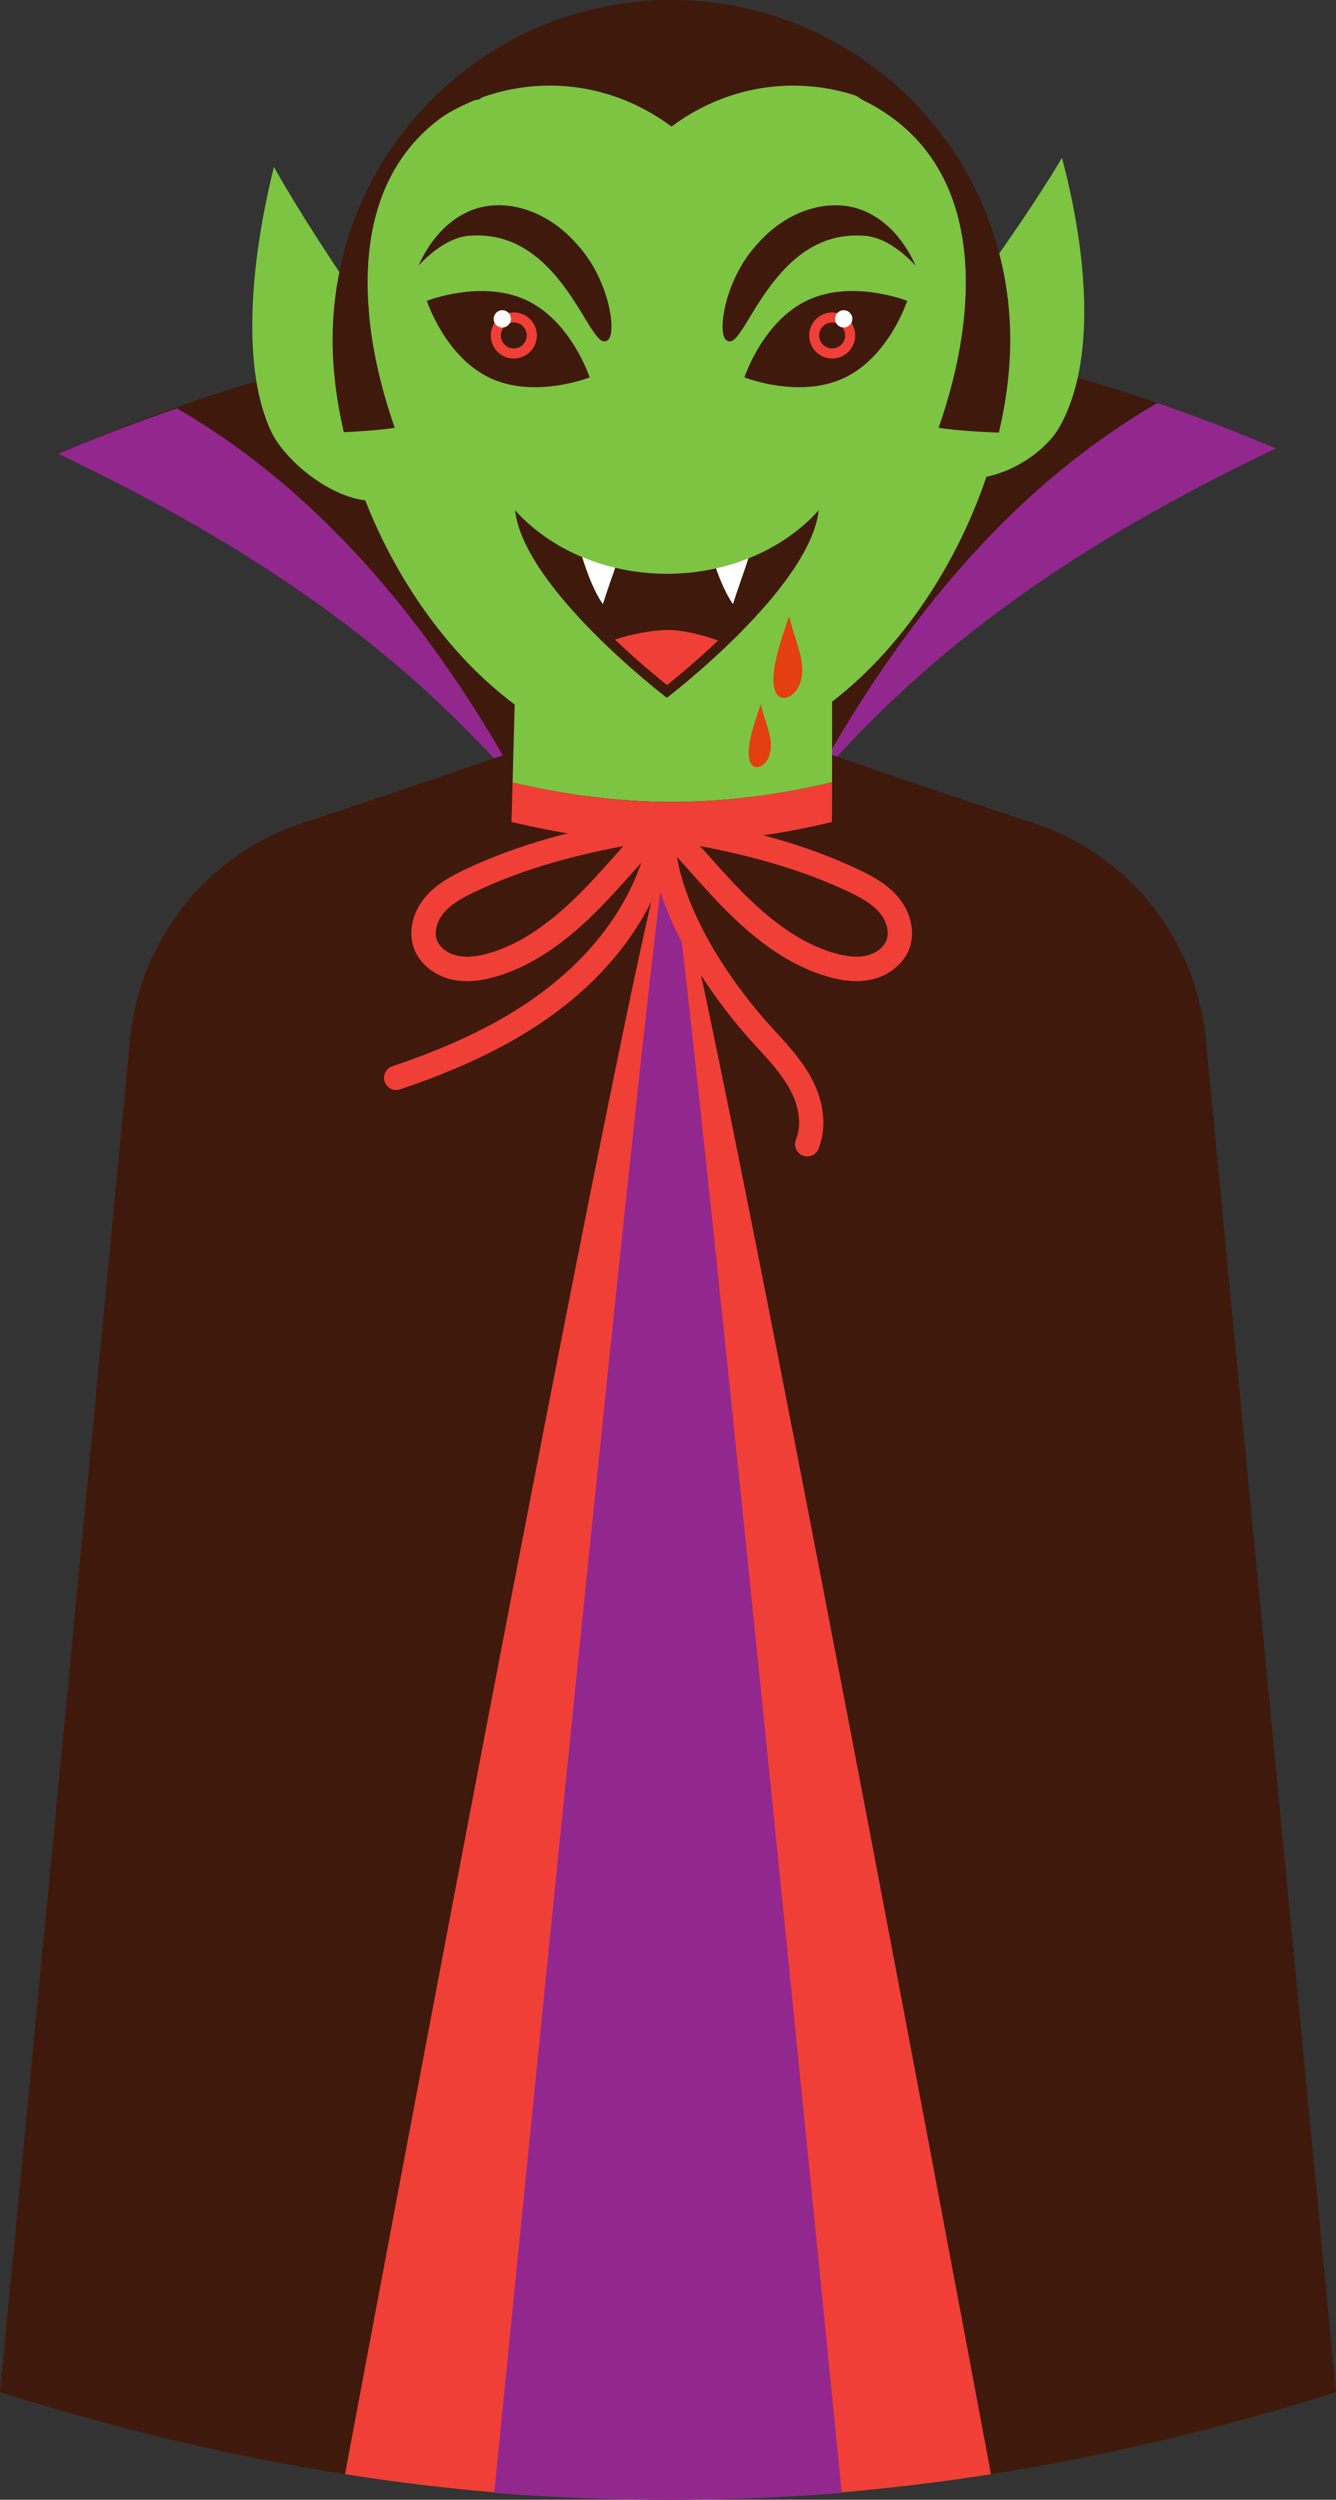 <?xml version="1.0" encoding="utf-8"?>
<!-- Generator: Adobe Illustrator 25.0.0, SVG Export Plug-In . SVG Version: 6.00 Build 0)  -->
<svg version="1.1" id="Layer_1" xmlns="http://www.w3.org/2000/svg" xmlns:xlink="http://www.w3.org/1999/xlink" x="0px" y="0px"
	 viewBox="0 0 180.99 338.42" style="enable-background:new 0 0 180.99 338.42;" xml:space="preserve">
<rect x="0" y="0" width="180.99" height="338.42" fill="#333333" stroke="none"/>
<style type="text/css">
	.st0{fill:#FF8122;}
	.st1{fill:#E33F10;}
	.st2{fill:#A15DC1;}
	.st3{fill:#FE8510;}
	.st4{fill:#FFFFFF;}
	.st5{fill:#1C1A19;}
	.st6{fill:#CECDCC;}
	.st7{fill:none;}
	.st8{fill:#E11210;}
	.st9{fill:#F2790B;}
	.st10{fill:#3A312D;}
	.st11{fill:#66605D;}
	.st12{fill:#777270;}
	.st13{fill:#474341;}
	.st14{fill:#FE5810;}
	.st15{fill:#ED7411;}
	.st16{fill:#D8670B;}
	.st17{fill:#E56D0A;}
	.st18{fill:#AD5412;}
	.st19{fill:#8A8C2D;}
	.st20{fill:#E2DBC7;}
	.st21{fill:#FDB415;}
	.st22{opacity:0.52;fill:#FDB415;}
	.st23{fill:#CE7ECE;}
	.st24{fill:#3F190B;}
	.st25{opacity:0.45;fill:#CE7ECE;}
	.st26{fill:#7CC442;}
	.st27{fill:#F37022;}
	.st28{fill:#F7ADCE;}
	.st29{fill:#92278E;}
	.st30{fill:#EA539B;}
	.st31{fill:#575757;}
	.st32{fill:#393963;}
	.st33{fill:#EF3F37;}
	.st34{opacity:0.51;}
	.st35{fill:#DBD2CA;}
	.st36{fill:#635E5C;}
	.st37{fill:#661266;}
	.st38{fill:#A333A3;}
	.st39{fill:#86B79D;}
	.st40{opacity:0.31;fill:#7CC442;}
	.st41{fill:#A1E269;}
	.st42{fill:#609E2A;}
	.st43{fill:#457C11;}
	.st44{clip-path:url(#SVGID_2_);}
	.st45{clip-path:url(#SVGID_4_);}
	.st46{fill:#9E3F9A;}
	.st47{fill:#00A1C4;}
	.st48{opacity:0.53;fill:#DBD2CA;}
	.st49{fill:#964E3E;}
	.st50{fill:#FEDD00;}
	.st51{fill:#773B29;}
	.st52{fill:#5B2515;}
	.st53{opacity:0.53;}
</style>
<g>
	<g>
		<g>
			<g>
				<path class="st24" d="M172.86,60.71c-55.9-23.64-109.3-23.4-164.95,0.73c31.83,14.79,54.81,31.71,72.32,56.46h20.86
					C118.34,92.95,141.14,75.8,172.86,60.71z"/>
			</g>
		</g>
		<g>
			<path class="st29" d="M172.86,60.71c-5.38-2.27-10.73-4.32-16.07-6.15c-20.53,11.91-35.46,30.89-46.98,51.97
				C125.87,87.54,146.21,73.39,172.86,60.71z"/>
		</g>
		<g>
			<path class="st29" d="M7.9,61.43c5.38-2.27,10.73-4.32,16.07-6.15C44.5,67.2,59.43,86.17,70.95,107.26
				C54.89,88.26,34.55,74.11,7.9,61.43z"/>
		</g>
	</g>
	<g>
		<g>
			<path class="st24" d="M180.99,323.84c-15.79,4.99-31.32,8.69-46.74,11.12c-6.76,1.07-13.5,1.88-20.22,2.46
				c-7.05,0.59-14.06,0.93-21.08,0.97c-1.64,0.03-3.27,0.03-4.89,0c-7.04-0.05-14.06-0.38-21.1-0.97
				c-6.72-0.58-13.46-1.39-20.22-2.46c-15.41-2.43-30.94-6.13-46.74-11.12c5.88-61.01,11.76-122.01,17.61-183.02
				c1.32-13.7,10.46-25.13,23.29-29.36c15.18-5.01,30.28-10.23,45.37-15.51c1.4-0.5,2.83-0.99,4.23-1.49c1.4,0.5,2.79,0.99,4.2,1.47
				c15.08,5.3,30.18,10.52,45.38,15.53c12.84,4.23,21.97,15.66,23.29,29.36C169.22,201.83,175.11,262.84,180.99,323.84z"/>
		</g>
	</g>
	<path class="st33" d="M134.25,334.96c-6.76,1.07-13.5,1.88-20.22,2.46c-7.05,0.59-14.06,0.93-21.08,0.97
		c-1.64,0.03-3.27,0.03-4.89,0c-7.04-0.05-14.06-0.38-21.1-0.97c-6.72-0.58-13.46-1.39-20.22-2.46
		c4.61-24.63,41.3-220.55,43.76-220.97C92.98,114.4,129.64,310.33,134.25,334.96z"/>
	<path class="st29" d="M114.03,337.5c-15.71,1.23-31.36,1.23-47.07,0c0,0,22.14-223.06,23.54-223.52
		C91.9,114.44,114.03,337.5,114.03,337.5z"/>
	<g>
		<g>
			<g>
				<path class="st26" d="M112.75,71.46c-14.68,3.62-27.59,3.86-42.39,0.75c-0.31,11.24-0.61,22.49-0.92,33.73
					c15.07,3.5,28.22,3.5,43.28-0.03C112.73,94.43,112.74,82.94,112.75,71.46z"/>
				<path class="st33" d="M112.72,105.91c-15.06,3.53-28.21,3.54-43.28,0.03c-0.06,2.13-0.09,3.2-0.15,5.33
					c14.99,3.62,28.43,3.63,43.42,0.01C112.72,109.13,112.72,108.06,112.72,105.91z"/>
			</g>
		</g>
		<g>
			<path class="st26" d="M116.84,13.51l-9.22-5.96L76.01,8.2l-12.2,5.31c-16.95,8.24-15.97,28.32-10.32,44.41
				c-2.28,0.33-4.59,0.48-6.9,0.59c5.19,22.19,23.09,44.5,44.38,44.5c21.27,0,39.16-22.27,44.37-44.44
				c-2.74-0.11-5.48-0.26-8.17-0.65C132.81,41.83,133.79,21.75,116.84,13.51z"/>
			<g>
				<path class="st24" d="M74.47,11.59c6.11,0,11.78,2.04,16.5,5.54c4.71-3.5,10.39-5.54,16.5-5.54c11.3,0,21.11,6.98,26.09,17.24
					C126.76,11.93,110.26,0,90.96,0c-19.29,0-35.8,11.93-42.58,28.83C53.36,18.57,63.17,11.59,74.47,11.59z"/>
				<g>
					<g>
						<path class="st7" d="M48.38,28.83c-2.22,4.57-3.48,9.79-3.48,15.34c0,1.34,0.08,2.7,0.23,4.08c-0.04-0.76-0.06-1.51-0.06-2.26
							C45.06,39.92,46.25,34.13,48.38,28.83z"/>
					</g>
				</g>
				<g>
					<g>
						<path class="st7" d="M136.81,48.25c0.14-1.38,0.23-2.74,0.23-4.08c0-5.55-1.26-10.77-3.48-15.34
							c2.13,5.31,3.31,11.09,3.31,17.16C136.86,46.74,136.84,47.49,136.81,48.25z"/>
					</g>
				</g>
			</g>
			<path class="st26" d="M130.69,40.87c0.02-0.03,0.05-0.06,0.07-0.1c0.93-1.31,8.37-11.41,13.11-19.4
				c3.39,12.79,4.74,27.49-0.34,36.44c-2.74,4.84-11.89,9.62-17.43,5.29C119.3,57.76,127.16,45.88,130.69,40.87z"/>
			<path class="st26" d="M50.17,43.05c-0.02-0.03-0.04-0.07-0.07-0.1c-0.92-1.38-8.3-11.97-12.99-20.35
				c-3.35,13.41-4.3,27.65-0.34,35.89c2.5,5.18,12.46,12.43,17.95,7.87C61.45,60.77,53.67,48.3,50.17,43.05z"/>
			<g>
				<g>
					<g>
						<g>
							<g>
								<path class="st24" d="M105.68,37.09c-4.05,4.6-5.75,10.09-7.23,8.99c-1.37-0.75-0.33-8.28,4.2-13.1
									c4.38-4.98,10.63-6.43,15.09-4.11c4.59,2.31,6.31,7.3,6.31,7.08c0,0.12-3.3-3.96-7.25-4.05
									C112.89,31.7,109.2,33.08,105.68,37.09z"/>
							</g>
						</g>
					</g>
					<path class="st24" d="M122.9,40.73c0,0-2.46,7.58-8.55,10.44c-6.09,2.86-13.5-0.08-13.5-0.08s2.46-7.58,8.55-10.44
						C115.5,37.79,122.9,40.73,122.9,40.73z"/>
					<g>
						<path class="st33" d="M115.86,45.42c0,1.73-1.4,3.12-3.12,3.12c-1.72,0-3.12-1.4-3.12-3.12c0-1.72,1.4-3.12,3.12-3.12
							C114.46,42.3,115.86,43.69,115.86,45.42z"/>
						<path class="st24" d="M114.49,45.42c0,0.97-0.79,1.75-1.76,1.75c-0.97,0-1.76-0.79-1.76-1.75c0-0.97,0.79-1.76,1.76-1.76
							C113.71,43.66,114.49,44.45,114.49,45.42z"/>
					</g>
					<path class="st4" d="M115.47,43.17c0,0.65-0.53,1.17-1.17,1.17c-0.65,0-1.17-0.53-1.17-1.17c0-0.65,0.52-1.17,1.17-1.17
						C114.95,42,115.47,42.53,115.47,43.17z"/>
				</g>
				<g>
					<g>
						<g>
							<g>
								<path class="st24" d="M75.05,37.09c4.05,4.6,5.75,10.09,7.23,8.99c1.36-0.75,0.33-8.28-4.2-13.1
									C73.71,28,67.45,26.54,63,28.86c-4.59,2.31-6.3,7.3-6.31,7.08c0,0.12,3.3-3.96,7.25-4.05
									C67.84,31.7,71.53,33.08,75.05,37.09z"/>
							</g>
						</g>
					</g>
					<path class="st24" d="M57.83,40.73c0,0,2.46,7.58,8.55,10.44c6.09,2.86,13.5-0.08,13.5-0.08s-2.47-7.58-8.55-10.44
						C65.24,37.79,57.83,40.73,57.83,40.73z"/>
					<g>
						<g>
							<path class="st33" d="M66.49,45.42c0,1.73,1.4,3.12,3.12,3.12c1.72,0,3.12-1.4,3.12-3.12c0-1.72-1.4-3.12-3.12-3.12
								C67.89,42.3,66.49,43.69,66.49,45.42z"/>
							<path class="st24" d="M67.85,45.42c0,0.97,0.79,1.75,1.76,1.75c0.97,0,1.75-0.79,1.75-1.75c0-0.97-0.78-1.76-1.75-1.76
								C68.64,43.66,67.85,44.45,67.85,45.42z"/>
						</g>
						<path class="st4" d="M66.88,43.17c0,0.65,0.52,1.17,1.17,1.17s1.17-0.53,1.17-1.17c0-0.65-0.52-1.17-1.17-1.17
							S66.88,42.53,66.88,43.17z"/>
					</g>
				</g>
			</g>
			<path class="st24" d="M63.81,13.51h1c0.61-0.42,1.23-0.82,1.86-1.2C65.67,12.68,64.71,13.07,63.81,13.51z"/>
			<g>
				<g>
					<path class="st24" d="M45.06,45.99c0,4.07,0.53,8.29,1.52,12.52c2.32-0.11,4.63-0.26,6.9-0.59
						c-5.65-16.09-6.63-36.18,10.32-44.41h-0.85h0.85c0.9-0.44,1.86-0.83,2.85-1.2c0.21-0.13,0.43-0.24,0.64-0.36H60.1
						C50.86,20.36,45.06,32.5,45.06,45.99z"/>
					<path class="st24" d="M121.83,11.95h-7.38l2.38,1.56h2.33h-2.33c16.95,8.24,15.97,28.32,10.32,44.41
						c2.69,0.39,5.43,0.54,8.17,0.65c1-4.25,1.54-8.49,1.54-12.58C136.86,32.5,131.07,20.36,121.83,11.95z"/>
				</g>
			</g>
			<g>
				<path class="st24" d="M101.38,75.6c-0.67,2.07-1.44,4.1-2.09,6.18c-0.95-1.36-1.7-3.15-2.29-4.83
					c-2.12,0.47-4.34,0.73-6.64,0.73c-2.44,0-4.79-0.29-7.03-0.82c-0.56,1.64-1.15,3.26-1.67,4.92c-1.25-1.78-2.14-4.31-2.8-6.36
					c-3.58-1.5-6.69-3.68-9.08-6.33c1.2,10.63,20.56,25.38,20.56,25.38s19.36-14.75,20.57-25.38
					C108.44,71.85,105.16,74.1,101.38,75.6z"/>
				<path class="st4" d="M101.38,75.6c-1.39,0.55-2.85,1.01-4.37,1.34c0.59,1.68,1.34,3.47,2.29,4.83
					C99.94,79.7,100.71,77.67,101.38,75.6z"/>
				<path class="st4" d="M83.34,76.86c-1.55-0.37-3.05-0.85-4.46-1.45c0.65,2.06,1.55,4.58,2.8,6.36
					C82.19,80.12,82.78,78.49,83.34,76.86z"/>
				<g>
					<path class="st33" d="M90.13,85.29c-1.87,0.06-4.54,0.53-6.82,1.3c3.01,2.86,5.74,5.11,7.05,6.16
						c1.29-1.03,3.96-3.23,6.92-6.03C95.24,85.96,92.32,85.22,90.13,85.29z"/>
				</g>
			</g>
			<path class="st1" d="M106.92,83.43c-1.14,3.17-2.74,7.9-1.92,10.07c0.68,1.78,2.59,0.91,3.28-0.74
				C109.51,89.84,107.54,86.56,106.92,83.43z"/>
			<path class="st1" d="M103.08,95.34c-0.88,2.44-2.12,6.09-1.48,7.76c0.52,1.37,2,0.7,2.53-0.57
				C105.07,100.29,103.55,97.76,103.08,95.34z"/>
		</g>
	</g>
	<g>
		<path class="st33" d="M63.26,132.83c-0.73,0-1.42-0.08-2.08-0.23c-2.42-0.55-4.37-2.18-5.11-4.25c-0.8-2.24-0.18-4.93,1.63-7l0,0
			c1.46-1.68,3.41-2.74,5.3-3.64c7.05-3.33,14.98-5.57,25.73-7.26c0.7-0.11,1.4,0.24,1.72,0.87c0.33,0.63,0.21,1.4-0.28,1.91
			c-1.48,1.52-2.93,3.15-4.33,4.72c-0.96,1.08-1.93,2.16-2.91,3.22c-3.81,4.11-9.04,9.08-15.71,11.03
			C65.78,132.62,64.47,132.83,63.26,132.83z M84.45,114.54c-8.06,1.53-14.37,3.48-20.04,6.16c-1.81,0.86-3.22,1.66-4.22,2.81l0,0
			c-1.01,1.16-1.4,2.63-1.01,3.73c0.36,1,1.43,1.84,2.73,2.14c1.2,0.27,2.64,0.16,4.38-0.35c5.88-1.72,10.68-6.3,14.21-10.1
			c0.97-1.04,1.92-2.11,2.87-3.17C83.72,115.35,84.08,114.95,84.45,114.54z M58.94,122.43L58.94,122.43L58.94,122.43z"/>
	</g>
	<g>
		<path class="st33" d="M116.02,132.83c-1.21,0-2.52-0.21-3.96-0.63c-6.66-1.95-11.89-6.92-15.7-11.03
			c-0.98-1.06-1.94-2.14-2.91-3.22c-1.4-1.57-2.86-3.2-4.33-4.72c-0.5-0.51-0.61-1.28-0.28-1.91c0.33-0.63,1.03-0.98,1.72-0.87
			c10.74,1.69,18.68,3.93,25.73,7.26c1.89,0.9,3.85,1.96,5.3,3.64l0,0c1.8,2.08,2.42,4.76,1.63,7c-0.74,2.07-2.7,3.7-5.11,4.25
			C117.44,132.76,116.74,132.83,116.02,132.83z M94.83,114.54c0.37,0.41,0.73,0.81,1.09,1.21c0.95,1.06,1.9,2.13,2.87,3.17
			c3.52,3.8,8.32,8.39,14.21,10.1c1.74,0.51,3.18,0.62,4.38,0.35c1.3-0.29,2.37-1.13,2.73-2.14c0.39-1.1,0-2.57-1.01-3.73l0,0
			c-1-1.15-2.41-1.96-4.22-2.81C109.2,118.02,102.88,116.07,94.83,114.54z"/>
	</g>
	<g>
		<path class="st33" d="M109.35,156.56c-0.21,0-0.42-0.04-0.62-0.12c-0.84-0.35-1.25-1.31-0.9-2.16c0.81-1.97,0.47-4.52-0.93-7
			c-1.09-1.93-2.61-3.6-4.22-5.36c-0.36-0.39-0.72-0.79-1.08-1.18c-2.57-2.86-9.62-11.35-12.38-20.83
			c-2.32,5.57-6.21,10.78-11.4,15.16c-5.99,5.06-13.5,9-23.62,12.41c-0.87,0.3-1.8-0.17-2.09-1.04c-0.29-0.86,0.17-1.8,1.04-2.09
			c9.72-3.27,16.88-7.02,22.54-11.81c6.98-5.89,11.4-13.37,12.44-21.04c0.12-0.88,0.91-1.51,1.78-1.42c0.88,0.08,1.54,0.83,1.5,1.72
			c-0.38,8.89,6.28,19.64,12.64,26.74c0.35,0.39,0.7,0.77,1.05,1.16c1.67,1.82,3.39,3.71,4.67,5.97c1.89,3.36,2.3,6.96,1.1,9.88
			C110.62,156.17,110,156.56,109.35,156.56z"/>
	</g>
</g>
</svg>
